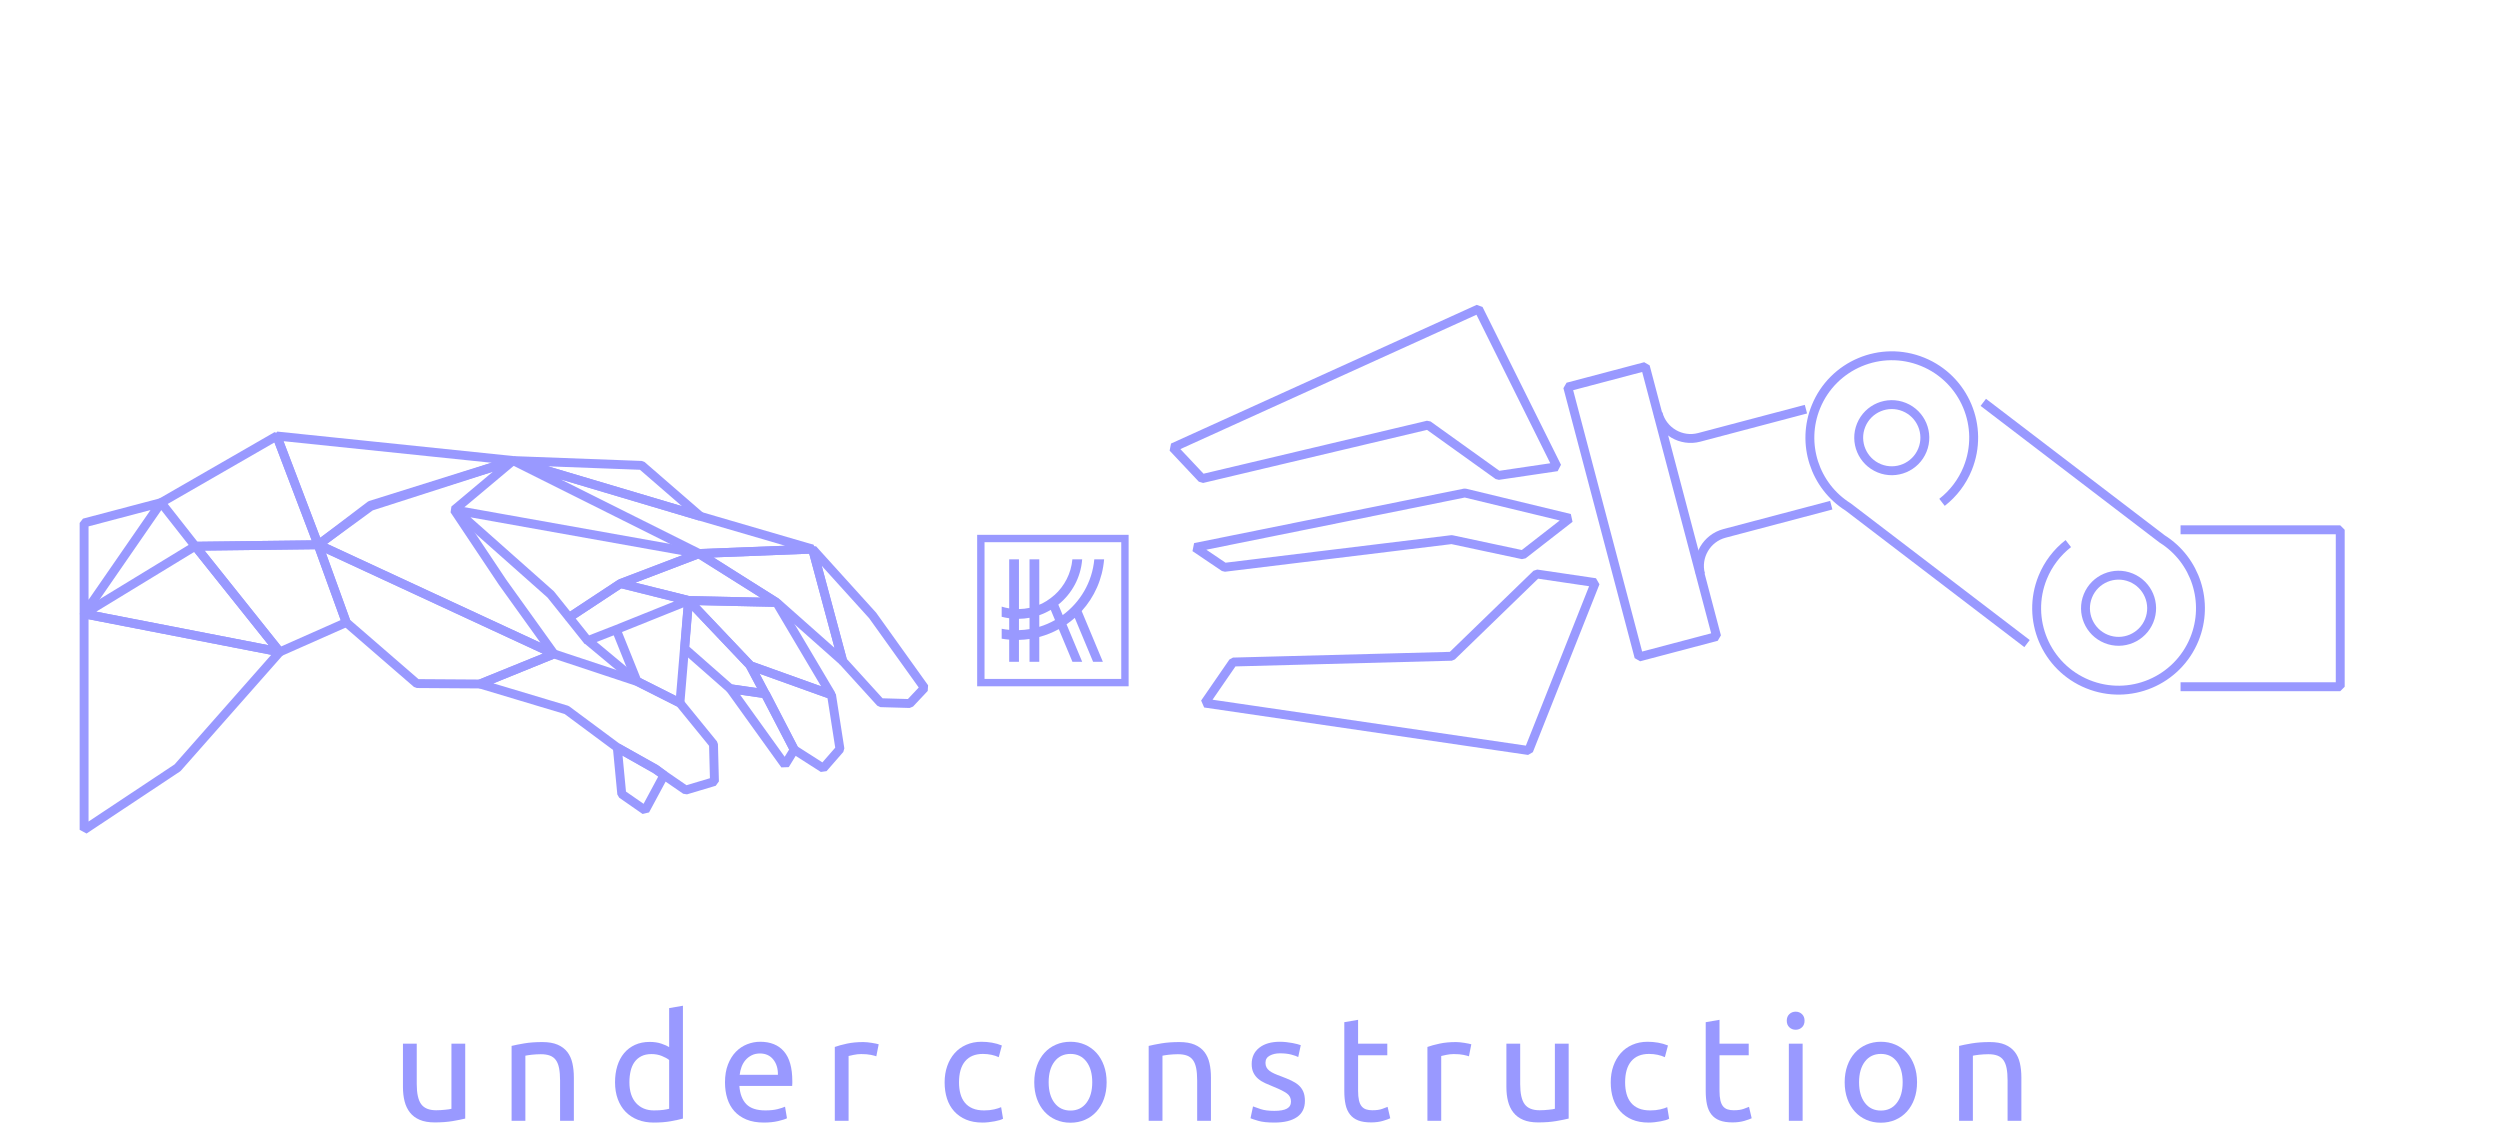 <?xml version="1.0" encoding="UTF-8"?>
<!DOCTYPE svg PUBLIC "-//W3C//DTD SVG 1.1//EN" "http://www.w3.org/Graphics/SVG/1.1/DTD/svg11.dtd">
<!-- Creator: CorelDRAW 2018 (64-Bit) -->
<svg xmlns="http://www.w3.org/2000/svg" xml:space="preserve" width="168.487mm" height="76.094mm" version="1.1" style="shape-rendering:geometricPrecision; text-rendering:geometricPrecision; image-rendering:optimizeQuality; fill-rule:evenodd; clip-rule:evenodd"
viewBox="0 0 18586.24 8394.16"
 xmlns:xlink="http://www.w3.org/1999/xlink">
 <defs>
  <style type="text/css">
   <![CDATA[
    .str13 {stroke:#9999FF;stroke-width:54.78;stroke-miterlimit:22.926}
    .str7 {stroke:#9999FF;stroke-width:66.19;stroke-linejoin:bevel;stroke-miterlimit:22.926}
    .str12 {stroke:#9999FF;stroke-width:66.19;stroke-linejoin:bevel;stroke-miterlimit:22.926}
    .str1 {stroke:#9999FF;stroke-width:66.19;stroke-linejoin:bevel;stroke-miterlimit:22.926}
    .str0 {stroke:#9999FF;stroke-width:66.19;stroke-linejoin:bevel;stroke-miterlimit:22.926}
    .str6 {stroke:#9999FF;stroke-width:66.19;stroke-linejoin:bevel;stroke-miterlimit:22.926}
    .str5 {stroke:#9999FF;stroke-width:66.19;stroke-linejoin:bevel;stroke-miterlimit:22.926}
    .str2 {stroke:#9999FF;stroke-width:66.19;stroke-linejoin:bevel;stroke-miterlimit:22.926}
    .str3 {stroke:#9999FF;stroke-width:66.19;stroke-linejoin:bevel;stroke-miterlimit:22.926}
    .str4 {stroke:#9999FF;stroke-width:66.19;stroke-linejoin:bevel;stroke-miterlimit:22.926}
    .str8 {stroke:#9999FF;stroke-width:66.19;stroke-linejoin:bevel;stroke-miterlimit:22.926}
    .str10 {stroke:#9999FF;stroke-width:66.19;stroke-linejoin:bevel;stroke-miterlimit:22.926}
    .str9 {stroke:#9999FF;stroke-width:66.19;stroke-linejoin:bevel;stroke-miterlimit:22.926}
    .str11 {stroke:#9999FF;stroke-width:66.19;stroke-linejoin:bevel;stroke-miterlimit:22.926}
    .fil0 {fill:none}
    .fil2 {fill:#9999FF}
    .fil3 {fill:#9999FF;fill-rule:nonzero}
    .fil1 {fill:#9999FF;fill-rule:nonzero}
   ]]>
  </style>
 </defs>
 <g id="Layer_x0020_1">
  <g id="_1854305147808">
   <polygon class="fil0 str0" points="8719.68,3327.73 10992.13,2296.65 11575.51,3470.18 11138.84,3534.75 10616.22,3160.26 8936.75,3558.37 "/>
   <polygon class="fil0 str1" points="8957.1,5227.09 11365.22,5579.84 11860.41,4331.69 11423.74,4267.11 10792.6,4879.01 9167.38,4921.84 "/>
   <g>
    <path class="fil1" d="M10897.01 3697.5l-2006.19 404.97 -13.26 -64.86 2006.19 -404.97 14.5 0.28 -1.24 64.59zm765.61 188.17l-780.11 -188.45 15.73 -64.31 780.11 188.45 12.67 58.21 -28.41 6.1zm-361.18 212.94l348.5 -271.15 41.08 52.11 -348.5 271.15 -27.53 6.3 -13.55 -58.41zm-501.86 -119.18l529.39 112.88 -13.99 64.71 -529.39 -112.88 2.93 -65.21 11.05 0.5zm-1700.7 205.5l1689.65 -206 8.12 65.7 -1689.65 206 -22.78 -5.48 14.66 -60.22zm-195.98 -142.26l218.76 147.74 -37.44 54.74 -218.76 -147.74 12.09 -59.8 25.35 5.06z"/>
   </g>
   <polygon class="fil0 str2" points="625.18,4563.6 2079.84,4846.79 1319.58,5708.19 625.18,6169.33 "/>
   <polygon class="fil0 str2" points="3814.25,3424.04 4770.4,3459.97 5207.06,3838.64 "/>
   <polygon class="fil0 str2" points="2365.12,4049.91 2574.41,4627.68 2079.84,4846.79 1452.85,4061 "/>
   <polygon class="fil0 str3" points="1197.31,3736.89 2057.5,3241.49 2365.12,4049.91 1452.09,4061.01 "/>
   <polygon class="fil0 str2" points="625.18,3887.89 1197.31,3736.89 625.18,4565.1 "/>
   <polygon class="fil0 str4" points="3568.41,5085.08 3098.98,5081.99 2574.41,4627.68 2365.12,4049.91 4118.58,4861.66 "/>
   <polygon class="fil0 str5" points="4736.77,5066.66 4118.58,4861.66 3568.41,5085.08 4212.76,5278.31 4589.39,5557.83 4874.67,5720.15 5098.04,5873.87 5311.65,5810.09 5304.46,5532.86 5055.07,5226.71 "/>
   <polygon class="fil0 str3" points="4622.39,5903.39 4796.24,6024.3 4936.37,5763.79 4874.69,5716.96 4589.38,5557.83 "/>
   <polygon class="fil0 str3" points="3815.85,3423.87 2057.5,3241.49 2365.12,4049.91 2756.1,3764.53 "/>
   <polygon class="fil0 str3" points="2368.04,4049.33 4118.58,4861.66 3736.55,4329.08 3377.28,3790.86 3814.54,3424.05 2754.23,3756.12 "/>
   <line class="fil0 str3" x1="4363.61" y1="4755.94" x2="4736.77" y2= "5066.66" />
   <polygon class="fil0 str3" points="4613.37,4338.28 5197.41,4115.79 3387.83,3792.73 4093.87,4419.02 4231.29,4590.34 "/>
   <polygon class="fil0 str6" points="4613.37,4338.28 5119.35,4464.36 4581.21,4680.63 5118.7,4464.72 5054.86,5225.84 4735.44,5064.38 4581.21,4680.63 4369.26,4763.26 4231.29,4590.33 "/>
   <polygon class="fil0 str2" points="3814.25,3424.04 5197.98,4115.17 6041.23,4082.28 5207.06,3838.64 "/>
   <polygon class="fil0 str3" points="4613.37,4338.28 5119.34,4464.37 5773.35,4478.83 5194.43,4116.29 "/>
   <polygon class="fil0 str3" points="5579.52,4949.27 5119.34,4464.37 5773.35,4478.83 6180.14,5165.21 "/>
   <polygon class="fil0 str3" points="5429.2,5120.06 5687.88,5157.71 5572.33,4941.7 5119.34,4464.37 5090.12,4821.96 "/>
   <polygon class="fil0 str3" points="5429.2,5120.06 5690.88,5158.47 5904.91,5573.49 5835.77,5685.96 "/>
   <polygon class="fil0 str3" points="6181.65,5165.21 5579.52,4949.28 5904.91,5573.49 6120.25,5711.29 6244.53,5568.65 "/>
   <polygon class="fil0 str2" points="5778.92,4483.51 5197.98,4115.17 6041.23,4082.28 6265.02,4914.66 "/>
   <polygon class="fil0 str2" points="6873,5114.07 6487.68,4575.69 6041.23,4082.28 6265.02,4914.66 6546.37,5224.14 6763.82,5230.32 "/>
   <polygon class="fil0 str2" points="625.18,4563.6 1451.26,4060.06 2079.84,4846.79 "/>
   <polygon class="fil0 str7" points="11655.17,2877.34 12232.33,2724.99 12762.12,4731.98 12184.94,4884.33 "/>
   <path class="fil0 str8" d="M13426.26 3041.9l-793.82 209.7c-132.92,35.1 -270.4,-44.96 -305.49,-177.9"/>
   <path class="fil0 str9" d="M12642.74 4271.08c-35.09,-132.94 44.96,-270.39 177.89,-305.5l793.81 -209.7"/>
   <path class="fil0 str10" d="M14437.92 3734.68c84.39,-65.57 150.04,-152.2 190.33,-251.17 126.78,-311.42 -22.89,-666.65 -334.3,-793.45 -311.42,-126.78 -666.65,22.89 -793.44,334.3 -111.42,273.65 -10.26,587.78 239.88,745.01l1329.63 1015.43"/>
   <path class="fil0 str11" d="M15376.89 4041.4c-84.39,65.57 -150.03,152.2 -190.33,251.17 -126.78,311.42 22.89,666.65 334.3,793.44 311.42,126.78 666.65,-22.88 793.45,-334.3 111.4,-273.64 10.26,-587.78 -239.88,-745l-1329.63 -1015.43"/>
   <path class="fil0 str7" d="M13971.68 3481.65c-125.76,-51.21 -186.2,-194.66 -135,-320.41 51.2,-125.76 194.65,-186.2 320.4,-135 125.76,51.21 186.2,194.66 135,320.41 -51.2,125.76 -194.65,186.2 -320.4,135z"/>
   <path class="fil0 str7" d="M15843.14 4294.43c125.76,51.21 186.2,194.65 135,320.41 -51.21,125.76 -194.66,186.2 -320.41,134.99 -125.76,-51.2 -186.2,-194.65 -134.99,-320.4 51.2,-125.76 194.65,-186.2 320.4,-135z"/>
   <polyline class="fil0 str12" points="16211.39,3938.76 17398.5,3938.76 17398.5,5105.51 16211.39,5105.51 "/>
   <rect class="fil0 str13" x="7292.08" y="4003.55" width="1071.29" height="1071.29"/>
   <path class="fil2" d="M7502.84 4158.3l72.56 0 0 369.87c26.89,-0.49 53.16,-3.57 78.54,-9.05l0 -360.82 72.56 0 0 337.83c19.88,-8.44 38.94,-18.42 57.04,-29.78l-0.14 -0.33c19.58,-12.33 38.04,-26.28 55.18,-41.67l0.18 0.42c74.65,-66.83 124.45,-160.84 133.83,-266.47l72.83 0c-10.21,135.96 -77.21,256.09 -177.33,336.74l32.51 77.92c130.43,-95.71 219.42,-244.56 235.02,-414.67l72.86 0c-12,147.5 -73.02,281.13 -166.75,384.59l157.44 377.2 -72.56 0 -136.24 -326.43c-19.38,17.16 -39.78,33.18 -61.1,47.98l116.23 278.45 -72.56 0 -101.31 -242.73c-45.36,24.93 -94.01,44.59 -145.12,58.25l0 184.49 -72.56 0 0 -169.46c-25.71,3.82 -51.94,6.1 -78.54,6.81l0 162.66 -72.56 0 0 -164.69c-18.86,-1.57 -37.5,-3.94 -55.86,-7.08l0 -73.74c18.32,3.54 36.95,6.21 55.86,7.99l0 -86.13c-19.01,-2.58 -37.65,-6.28 -55.86,-11.02l0 -75.48c18.1,5.65 36.76,10.05 55.86,13.13l0 -364.77zm72.56 526.53c26.67,-0.81 52.89,-3.4 78.54,-7.69l0 -84.07c-25.54,4.64 -51.77,7.24 -78.54,7.66l0 84.1zm151.11 -24.68c41.11,-12.49 80.29,-29.42 116.98,-50.23l-31.66 -75.84c-26.86,15.93 -55.4,29.33 -85.32,39.82l0 86.24z"/>
  </g>
  <path class="fil3" d="M3458.74 8315.99c-23.52,5.88 -54.56,12.12 -93.15,18.74 -38.58,6.61 -83.22,9.92 -133.93,9.92 -44.09,0 -81.2,-6.43 -111.33,-19.29 -30.13,-12.85 -54.38,-31.04 -72.75,-54.56 -18.37,-23.52 -31.6,-51.25 -39.68,-83.22 -8.09,-31.97 -12.13,-67.42 -12.13,-106.37l0 -321.87 102.51 0 0 299.83c0,69.81 11.03,119.78 33.07,149.9 22.05,30.14 59.16,45.2 111.34,45.2 11.02,0 22.4,-0.36 34.16,-1.1 11.76,-0.73 22.78,-1.64 33.07,-2.75 10.29,-1.1 19.66,-2.21 28.11,-3.31 8.45,-1.1 14.52,-2.39 18.19,-3.86l0 -483.91 102.51 0 0 556.66z"/>
  <path id="1" class="fil3" d="M3803.38 7775.86c23.52,-5.88 54.75,-12.12 93.7,-18.74 38.94,-6.61 83.77,-9.92 134.47,-9.92 45.57,0 83.41,6.43 113.54,19.29 30.13,12.85 54.2,30.85 72.2,54.01 18,23.14 30.68,50.89 38.02,83.22 7.35,32.33 11.03,67.97 11.03,106.93l0 321.87 -102.52 0 0 -299.83c0,-35.27 -2.38,-65.39 -7.16,-90.38 -4.78,-24.99 -12.67,-45.2 -23.7,-60.63 -11.03,-15.43 -25.72,-26.64 -44.09,-33.62 -18.38,-6.98 -41.16,-10.47 -68.35,-10.47 -11.02,0 -22.42,0.36 -34.16,1.1 -11.76,0.73 -22.97,1.64 -33.62,2.75 -10.66,1.1 -20.21,2.39 -28.66,3.86 -8.45,1.47 -14.52,2.57 -18.19,3.31l0 483.91 -102.51 0 0 -556.66z"/>
  <path id="2" class="fil3" d="M4974.74 7880.58c-12.5,-10.29 -30.5,-20.21 -54.02,-29.76 -23.51,-9.55 -49.23,-14.33 -77.15,-14.33 -29.4,0 -54.57,5.33 -75.51,15.98 -20.95,10.66 -38.04,25.35 -51.26,44.09 -13.23,18.73 -22.78,40.97 -28.66,66.68 -5.88,25.72 -8.81,53.28 -8.81,82.67 0,66.88 16.54,118.5 49.61,154.88 33.06,36.37 77.15,54.56 132.28,54.56 27.92,0 51.25,-1.28 69.99,-3.85 18.73,-2.58 33.25,-5.33 43.54,-8.27l0 -362.65zm0 -385.81l102.51 -17.64 0 838.85c-23.52,6.62 -53.65,13.23 -90.39,19.85 -36.75,6.61 -78.99,9.92 -126.76,9.92 -44.09,0 -83.78,-6.98 -119.05,-20.94 -35.28,-13.97 -65.4,-33.81 -90.39,-59.52 -24.99,-25.72 -44.28,-57.14 -57.87,-94.25 -13.6,-37.11 -20.4,-78.82 -20.4,-125.12 0,-44.09 5.69,-84.5 17.09,-121.24 11.4,-36.75 28.11,-68.35 50.16,-94.8 22.04,-26.45 49.05,-47.03 81.01,-61.73 31.97,-14.69 68.53,-22.04 109.68,-22.04 33.06,0 62.27,4.41 87.63,13.23 25.35,8.81 44.27,17.26 56.77,25.35l0 -289.9z"/>
  <path id="3" class="fil3" d="M5389.93 8047.02c0,-50.7 7.35,-94.98 22.05,-132.83 14.69,-37.84 34.16,-69.25 58.42,-94.24 24.25,-24.99 52.17,-43.73 83.77,-56.22 31.6,-12.5 63.94,-18.74 97,-18.74 77.16,0 136.32,24.07 177.47,72.2 41.16,48.13 61.73,121.43 61.73,219.91 0,4.41 0,10.1 0,17.09 0,6.98 -0.36,13.41 -1.1,19.29l-392.42 0c4.41,59.52 21.68,104.71 51.8,135.57 30.14,30.87 77.16,46.3 141.1,46.3 36.01,0 66.32,-3.12 90.94,-9.37 24.61,-6.24 43.17,-12.31 55.66,-18.19l14.33 85.98c-12.5,6.62 -34.36,13.6 -65.59,20.95 -31.23,7.35 -66.68,11.02 -106.36,11.02 -49.97,0 -93.15,-7.53 -129.53,-22.59 -36.37,-15.07 -66.32,-35.83 -89.84,-62.28 -23.51,-26.45 -40.96,-57.87 -52.35,-94.25 -11.4,-36.37 -17.09,-76.24 -17.09,-119.6zm393.52 -56.22c0.74,-46.3 -10.83,-84.32 -34.72,-114.09 -23.88,-29.76 -56.77,-44.64 -98.66,-44.64 -23.51,0 -44.27,4.59 -62.27,13.78 -18,9.19 -33.26,21.12 -45.75,35.83 -12.5,14.69 -22.23,31.59 -29.21,50.7 -6.98,19.11 -11.57,38.59 -13.78,58.42l284.39 0z"/>
  <path id="4" class="fil3" d="M6418 7747.2c8.81,0 18.92,0.55 30.31,1.65 11.38,1.1 22.59,2.57 33.61,4.4 11.03,1.84 21.12,3.67 30.31,5.52 9.19,1.84 15.98,3.49 20.4,4.96l-17.64 89.29c-8.09,-2.95 -21.5,-6.43 -40.23,-10.48 -18.74,-4.04 -42.81,-6.06 -72.2,-6.06 -19.11,0 -38.04,2.02 -56.77,6.06 -18.74,4.05 -31.05,6.81 -36.93,8.27l0 481.7 -102.51 0 0 -548.95c24.25,-8.81 54.38,-17.08 90.39,-24.8 36.01,-7.71 76.42,-11.57 121.26,-11.57z"/>
  <path id="5" class="fil3" d="M7303.87 8345.75c-46.3,0 -86.89,-7.35 -121.81,-22.04 -34.9,-14.7 -64.3,-35.28 -88.18,-61.73 -23.88,-26.45 -41.7,-57.87 -53.46,-94.25 -11.76,-36.37 -17.64,-76.61 -17.64,-120.7 0,-44.09 6.43,-84.5 19.29,-121.24 12.86,-36.75 31.04,-68.53 54.56,-95.35 23.52,-26.82 52.37,-47.77 86.53,-62.83 34.17,-15.06 72.2,-22.59 114.1,-22.59 25.71,0 51.44,2.21 77.15,6.62 25.72,4.4 50.34,11.38 73.85,20.94l-23.14 87.08c-15.43,-7.35 -33.26,-13.23 -53.47,-17.64 -20.21,-4.4 -41.7,-6.61 -64.48,-6.61 -57.32,0 -101.23,18 -131.72,54.01 -30.5,36.01 -45.75,88.55 -45.75,157.63 0,30.87 3.49,59.16 10.47,84.89 6.98,25.71 18,47.77 33.07,66.13 15.07,18.38 34.35,32.52 57.87,42.44 23.52,9.93 52.18,14.88 85.98,14.88 27.19,0 51.81,-2.57 73.85,-7.71 22.05,-5.15 39.32,-10.66 51.81,-16.54l14.33 85.98c-5.88,3.67 -14.33,7.17 -25.36,10.47 -11.02,3.31 -23.51,6.25 -37.47,8.83 -13.97,2.57 -28.85,4.78 -44.64,6.61 -15.8,1.84 -31.05,2.76 -45.75,2.76z"/>
  <path id="6" class="fil3" d="M8227.22 8045.92c0,45.57 -6.62,86.72 -19.85,123.46 -13.23,36.75 -31.78,68.34 -55.66,94.8 -23.88,26.45 -52.37,46.84 -85.43,61.17 -33.07,14.34 -69.08,21.5 -108.03,21.5 -38.95,0 -74.96,-7.16 -108.03,-21.5 -33.07,-14.33 -61.54,-34.72 -85.43,-61.17 -23.88,-26.46 -42.44,-58.06 -55.66,-94.8 -13.23,-36.75 -19.85,-77.89 -19.85,-123.46 0,-44.82 6.62,-85.79 19.85,-122.9 13.23,-37.11 31.78,-68.89 55.66,-95.35 23.88,-26.45 52.35,-46.84 85.43,-61.17 33.07,-14.34 69.08,-21.5 108.03,-21.5 38.95,0 74.96,7.16 108.03,21.5 33.06,14.33 61.54,34.72 85.43,61.17 23.88,26.46 42.44,58.25 55.66,95.35 13.23,37.11 19.85,78.08 19.85,122.9zm-106.93 0c0,-64.67 -14.52,-115.92 -43.54,-153.77 -29.03,-37.85 -68.53,-56.77 -118.5,-56.77 -49.97,0 -89.47,18.92 -118.5,56.77 -29.02,37.85 -43.54,89.1 -43.54,153.77 0,64.68 14.52,115.93 43.54,153.78 29.02,37.85 68.53,56.77 118.5,56.77 49.97,0 89.46,-18.92 118.5,-56.77 29.02,-37.85 43.54,-89.1 43.54,-153.78z"/>
  <path id="7" class="fil3" d="M8539.89 7775.86c23.52,-5.88 54.75,-12.12 93.7,-18.74 38.94,-6.61 83.77,-9.92 134.47,-9.92 45.57,0 83.41,6.43 113.54,19.29 30.13,12.85 54.2,30.85 72.2,54.01 18,23.14 30.68,50.89 38.02,83.22 7.35,32.33 11.03,67.97 11.03,106.93l0 321.87 -102.52 0 0 -299.83c0,-35.27 -2.38,-65.39 -7.16,-90.38 -4.78,-24.99 -12.67,-45.2 -23.7,-60.63 -11.03,-15.43 -25.72,-26.64 -44.09,-33.62 -18.38,-6.98 -41.16,-10.47 -68.35,-10.47 -11.02,0 -22.42,0.36 -34.16,1.1 -11.76,0.73 -22.97,1.64 -33.62,2.75 -10.66,1.1 -20.21,2.39 -28.66,3.86 -8.45,1.47 -14.52,2.57 -18.19,3.31l0 483.91 -102.51 0 0 -556.66z"/>
  <path id="8" class="fil3" d="M9474.26 8258.67c41.89,0 72.94,-5.52 93.15,-16.54 20.21,-11.02 30.31,-28.66 30.31,-52.91 0,-24.99 -9.93,-44.83 -29.76,-59.52 -19.85,-14.7 -52.55,-31.23 -98.11,-49.61 -22.04,-8.81 -43.18,-17.82 -63.37,-27 -20.21,-9.19 -37.67,-20.02 -52.37,-32.52 -14.69,-12.49 -26.45,-27.56 -35.27,-45.2 -8.83,-17.64 -13.24,-39.32 -13.24,-65.03 0,-50.71 18.74,-90.94 56.23,-120.7 37.47,-29.76 88.55,-44.64 153.21,-44.64 16.17,0 32.33,0.92 48.5,2.76 16.16,1.83 31.23,4.04 45.2,6.61 13.95,2.57 26.27,5.33 36.92,8.27 10.66,2.93 18.93,5.5 24.81,7.71l-18.74 88.18c-11.02,-5.88 -28.3,-11.94 -51.81,-18.19 -23.51,-6.24 -51.8,-9.37 -84.87,-9.37 -28.66,0 -53.65,5.69 -74.96,17.09 -21.31,11.4 -31.97,29.21 -31.97,53.46 0,12.5 2.39,23.52 7.17,33.07 4.78,9.55 12.12,18.19 22.04,25.9 9.93,7.72 22.24,14.88 36.93,21.5 14.69,6.61 32.33,13.59 52.91,20.94 27.19,10.29 51.44,20.4 72.75,30.31 21.31,9.93 39.5,21.5 54.57,34.73 15.06,13.23 26.64,29.21 34.72,47.95 8.09,18.73 12.12,41.7 12.12,68.89 0,52.91 -19.66,92.96 -58.97,120.15 -39.32,27.19 -95.34,40.78 -168.09,40.78 -50.71,0 -90.39,-4.22 -119.05,-12.67 -28.66,-8.45 -48.13,-14.88 -58.42,-19.29l18.74 -88.18c11.76,4.41 30.49,11.03 56.22,19.85 25.71,8.81 59.89,13.23 102.51,13.23z"/>
  <path id="9" class="fil3" d="M10096.68 7759.33l217.16 0 0 85.98 -217.16 0 0 264.55c0,28.66 2.21,52.37 6.62,71.1 4.41,18.74 11.02,33.44 19.85,44.09 8.81,10.66 19.83,18.19 33.06,22.6 13.24,4.4 28.66,6.61 46.3,6.61 30.87,0 55.66,-3.49 74.41,-10.47 18.74,-6.98 31.78,-11.94 39.14,-14.88l19.83 84.87c-10.28,5.15 -28.3,11.57 -54.01,19.29 -25.72,7.71 -55.11,11.57 -88.18,11.57 -38.95,0 -71.1,-4.95 -96.46,-14.88 -25.35,-9.92 -45.74,-24.8 -61.17,-44.64 -15.43,-19.83 -26.28,-44.27 -32.52,-73.3 -6.24,-29.02 -9.38,-62.65 -9.38,-100.86l0 -511.47 102.51 -17.64 0 177.47z"/>
  <path id="10" class="fil3" d="M10823.83 7747.2c8.81,0 18.92,0.55 30.31,1.65 11.38,1.1 22.59,2.57 33.61,4.4 11.03,1.84 21.12,3.67 30.31,5.52 9.19,1.84 15.98,3.49 20.4,4.96l-17.64 89.29c-8.09,-2.95 -21.5,-6.43 -40.23,-10.48 -18.74,-4.04 -42.81,-6.06 -72.2,-6.06 -19.11,0 -38.04,2.02 -56.77,6.06 -18.74,4.05 -31.05,6.81 -36.93,8.27l0 481.7 -102.51 0 0 -548.95c24.25,-8.81 54.38,-17.08 90.39,-24.8 36.01,-7.71 76.42,-11.57 121.26,-11.57z"/>
  <path id="11" class="fil3" d="M11662.29 8315.99c-23.52,5.88 -54.56,12.12 -93.15,18.74 -38.58,6.61 -83.22,9.92 -133.93,9.92 -44.09,0 -81.2,-6.43 -111.33,-19.29 -30.13,-12.85 -54.38,-31.04 -72.75,-54.56 -18.37,-23.52 -31.6,-51.25 -39.68,-83.22 -8.09,-31.97 -12.13,-67.42 -12.13,-106.37l0 -321.87 102.51 0 0 299.83c0,69.81 11.03,119.78 33.07,149.9 22.05,30.14 59.16,45.2 111.34,45.2 11.02,0 22.4,-0.36 34.16,-1.1 11.76,-0.73 22.78,-1.64 33.07,-2.75 10.29,-1.1 19.66,-2.21 28.11,-3.31 8.45,-1.1 14.52,-2.39 18.19,-3.86l0 -483.91 102.51 0 0 556.66z"/>
  <path id="12" class="fil3" d="M12256.05 8345.75c-46.3,0 -86.89,-7.35 -121.81,-22.04 -34.9,-14.7 -64.3,-35.28 -88.18,-61.73 -23.88,-26.45 -41.7,-57.87 -53.46,-94.25 -11.76,-36.37 -17.64,-76.61 -17.64,-120.7 0,-44.09 6.43,-84.5 19.29,-121.24 12.86,-36.75 31.04,-68.53 54.56,-95.35 23.52,-26.82 52.37,-47.77 86.53,-62.83 34.17,-15.06 72.2,-22.59 114.1,-22.59 25.71,0 51.44,2.21 77.15,6.62 25.72,4.4 50.34,11.38 73.85,20.94l-23.14 87.08c-15.43,-7.35 -33.26,-13.23 -53.47,-17.64 -20.21,-4.4 -41.7,-6.61 -64.48,-6.61 -57.32,0 -101.23,18 -131.72,54.01 -30.5,36.01 -45.75,88.55 -45.75,157.63 0,30.87 3.49,59.16 10.47,84.89 6.98,25.71 18,47.77 33.07,66.13 15.07,18.38 34.35,32.52 57.87,42.44 23.52,9.93 52.18,14.88 85.98,14.88 27.19,0 51.81,-2.57 73.85,-7.71 22.05,-5.15 39.32,-10.66 51.81,-16.54l14.33 85.98c-5.88,3.67 -14.33,7.17 -25.36,10.47 -11.02,3.31 -23.51,6.25 -37.47,8.83 -13.97,2.57 -28.85,4.78 -44.64,6.61 -15.8,1.84 -31.05,2.76 -45.75,2.76z"/>
  <path id="13" class="fil3" d="M12783.67 7759.33l217.16 0 0 85.98 -217.16 0 0 264.55c0,28.66 2.21,52.37 6.62,71.1 4.41,18.74 11.02,33.44 19.85,44.09 8.81,10.66 19.83,18.19 33.06,22.6 13.24,4.4 28.66,6.61 46.3,6.61 30.87,0 55.66,-3.49 74.41,-10.47 18.74,-6.98 31.78,-11.94 39.14,-14.88l19.83 84.87c-10.28,5.15 -28.3,11.57 -54.01,19.29 -25.72,7.71 -55.11,11.57 -88.18,11.57 -38.95,0 -71.1,-4.95 -96.46,-14.88 -25.35,-9.92 -45.74,-24.8 -61.17,-44.64 -15.43,-19.83 -26.28,-44.27 -32.52,-73.3 -6.24,-29.02 -9.38,-62.65 -9.38,-100.86l0 -511.47 102.51 -17.64 0 177.47z"/>
  <path id="14" class="fil3" d="M13401.68 8332.52l-102.51 0 0 -573.2 102.51 0 0 573.2zm-51.8 -676.81c-18.38,0 -33.99,-6.07 -46.85,-18.19 -12.86,-12.12 -19.29,-28.47 -19.29,-49.05 0,-20.58 6.43,-36.93 19.29,-49.06 12.86,-12.12 28.47,-18.19 46.85,-18.19 18.37,0 33.99,6.07 46.84,18.19 12.86,12.12 19.29,28.47 19.29,49.06 0,20.57 -6.43,36.92 -19.29,49.05 -12.85,12.12 -28.47,18.19 -46.84,18.19z"/>
  <path id="15" class="fil3" d="M14252.28 8045.92c0,45.57 -6.62,86.72 -19.85,123.46 -13.23,36.75 -31.78,68.34 -55.66,94.8 -23.88,26.45 -52.37,46.84 -85.43,61.17 -33.07,14.34 -69.08,21.5 -108.03,21.5 -38.95,0 -74.96,-7.16 -108.03,-21.5 -33.07,-14.33 -61.54,-34.72 -85.43,-61.17 -23.88,-26.46 -42.44,-58.06 -55.66,-94.8 -13.23,-36.75 -19.85,-77.89 -19.85,-123.46 0,-44.82 6.62,-85.79 19.85,-122.9 13.23,-37.11 31.78,-68.89 55.66,-95.35 23.88,-26.45 52.35,-46.84 85.43,-61.17 33.07,-14.34 69.08,-21.5 108.03,-21.5 38.95,0 74.96,7.16 108.03,21.5 33.06,14.33 61.54,34.72 85.43,61.17 23.88,26.46 42.44,58.25 55.66,95.35 13.23,37.11 19.85,78.08 19.85,122.9zm-106.93 0c0,-64.67 -14.52,-115.92 -43.54,-153.77 -29.03,-37.85 -68.53,-56.77 -118.5,-56.77 -49.97,0 -89.47,18.92 -118.5,56.77 -29.02,37.85 -43.54,89.1 -43.54,153.77 0,64.68 14.52,115.93 43.54,153.78 29.02,37.85 68.53,56.77 118.5,56.77 49.97,0 89.46,-18.92 118.5,-56.77 29.02,-37.85 43.54,-89.1 43.54,-153.78z"/>
  <path id="16" class="fil3" d="M14564.95 7775.86c23.52,-5.88 54.75,-12.12 93.7,-18.74 38.94,-6.61 83.77,-9.92 134.47,-9.92 45.57,0 83.41,6.43 113.54,19.29 30.13,12.85 54.2,30.85 72.2,54.01 18,23.14 30.68,50.89 38.02,83.22 7.35,32.33 11.03,67.97 11.03,106.93l0 321.87 -102.52 0 0 -299.83c0,-35.27 -2.38,-65.39 -7.16,-90.38 -4.78,-24.99 -12.67,-45.2 -23.7,-60.63 -11.03,-15.43 -25.72,-26.64 -44.09,-33.62 -18.38,-6.98 -41.16,-10.47 -68.35,-10.47 -11.02,0 -22.42,0.36 -34.16,1.1 -11.76,0.73 -22.97,1.64 -33.62,2.75 -10.66,1.1 -20.21,2.39 -28.66,3.86 -8.45,1.47 -14.52,2.57 -18.19,3.31l0 483.91 -102.51 0 0 -556.66z"/>
  <rect class="fil0" x="-0.01" width="18586.24" height="8394.16"/>
 </g>
</svg>
